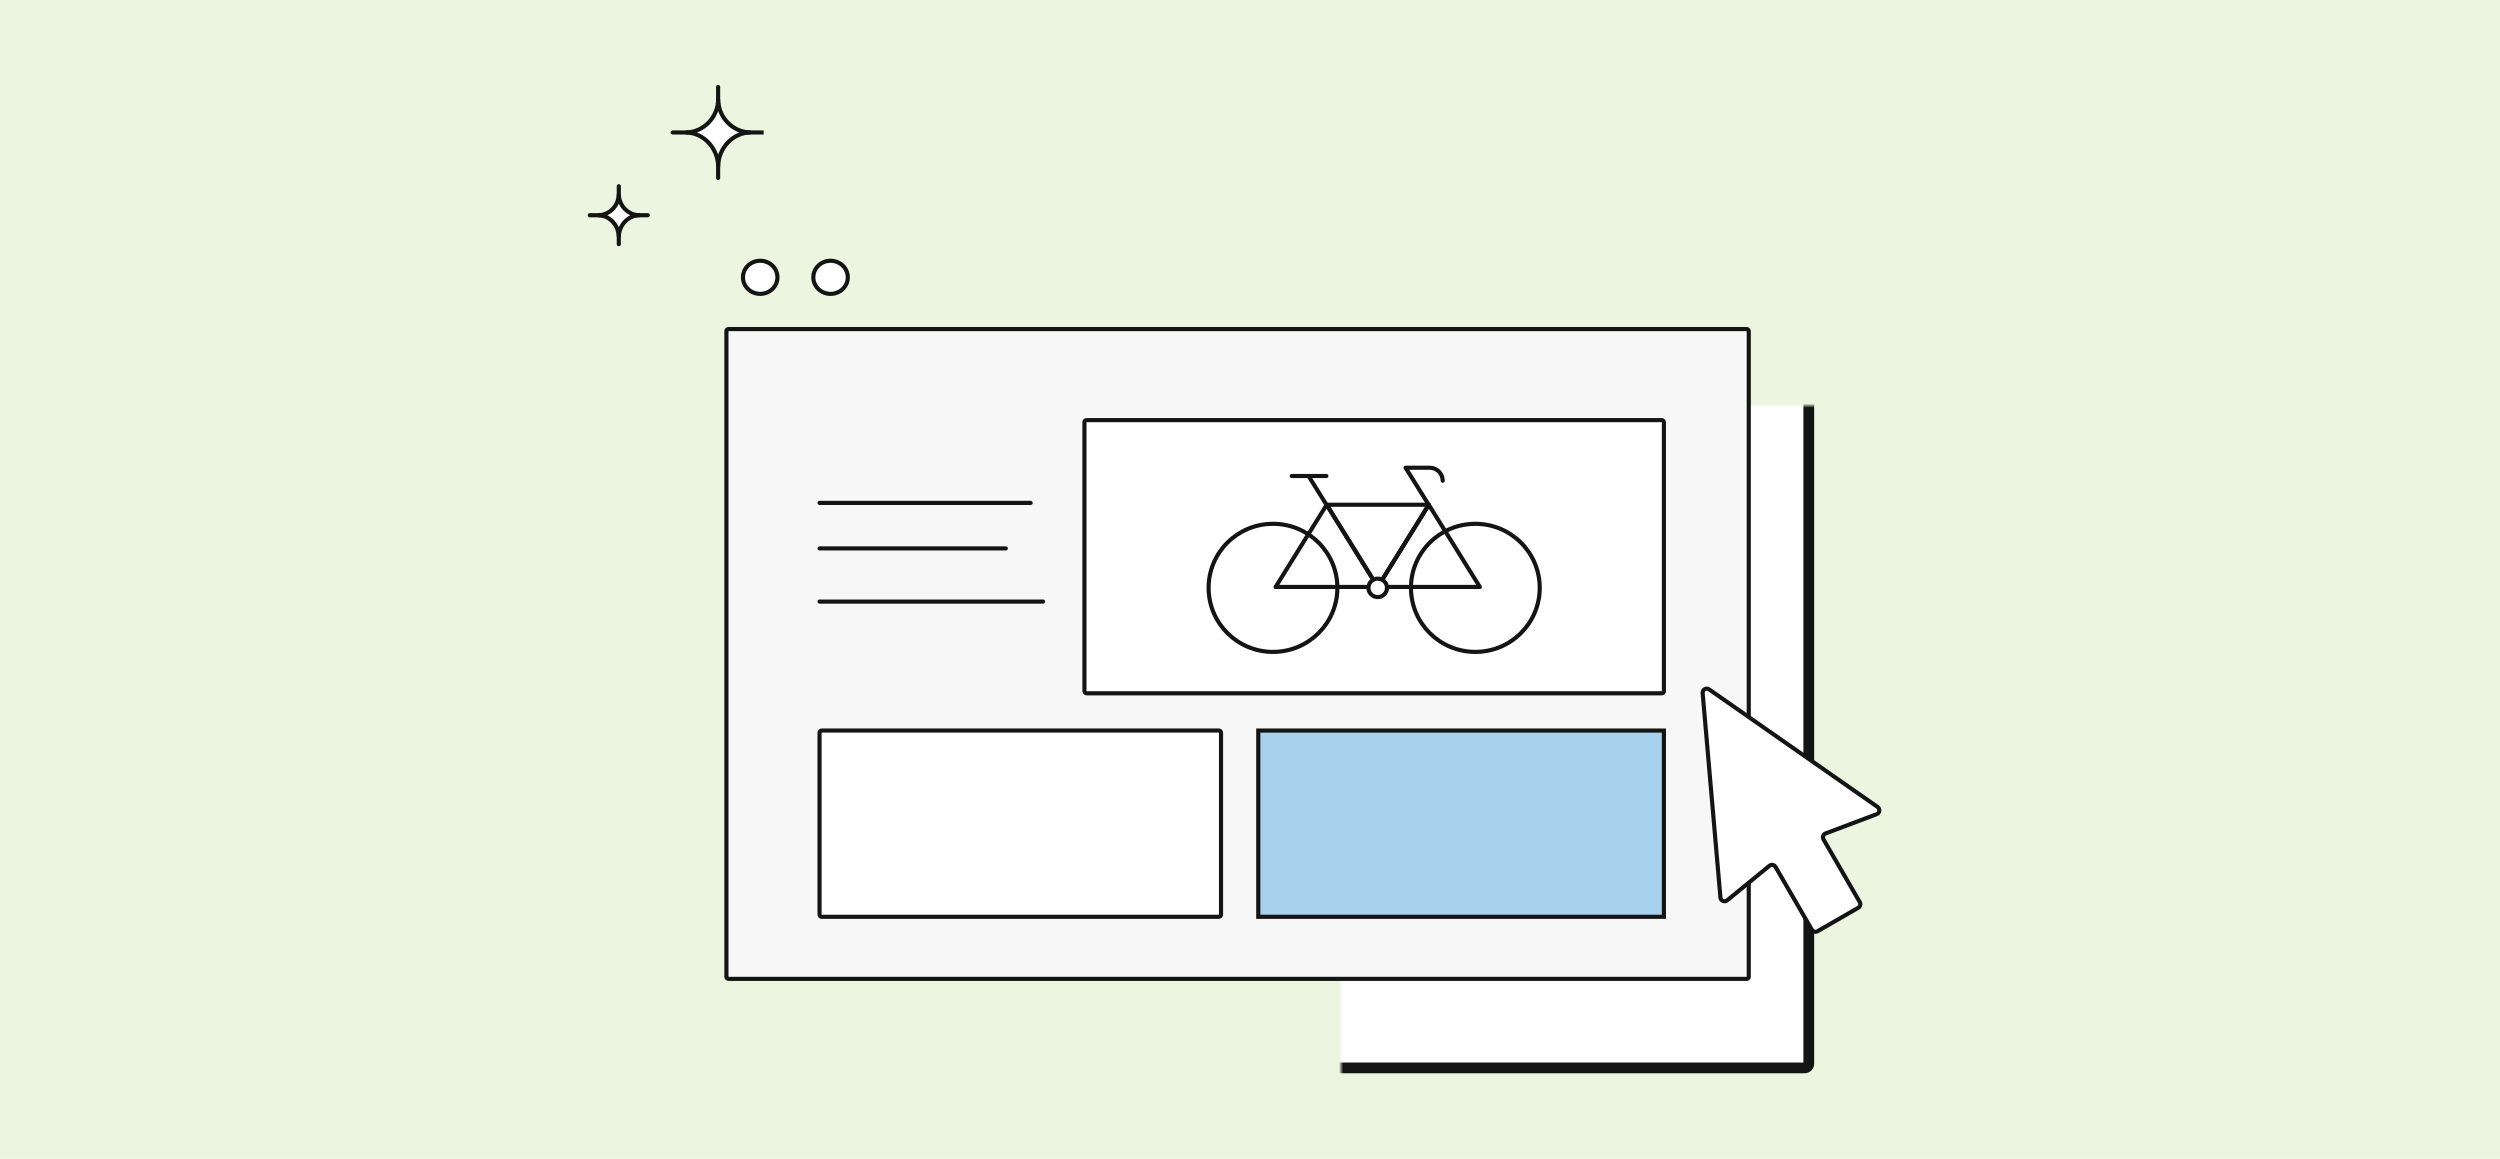 <svg width="604" height="280" viewBox="0 0 604 280" fill="none" xmlns="http://www.w3.org/2000/svg">
<rect width="604" height="280" fill="#EBF5DF"/>
<mask id="path-1-inside-1_9830_1967" fill="white">
<rect x="162" y="49" width="275" height="209" rx="1"/>
</mask>
<rect x="162" y="49" width="275" height="209" rx="1" fill="white" stroke="#141414" stroke-width="2.6" stroke-miterlimit="1.5" mask="url(#path-1-inside-1_9830_1967)"/>
<rect x="175.5" y="79.5" width="247" height="157" rx="0.5" fill="#F7F7F7" stroke="#141414"/>
<rect x="198" y="176.5" width="97" height="45" rx="0.5" fill="white"/>
<rect x="198" y="176.5" width="97" height="45" rx="0.5" stroke="#141414" stroke-miterlimit="1.5" stroke-linecap="square"/>
<rect x="304" y="176.5" width="98" height="45" fill="#A6D0EC"/>
<rect x="304" y="176.5" width="98" height="45" stroke="#141414"/>
<rect x="262" y="101.5" width="140" height="66" rx="0.5" fill="white"/>
<rect x="262" y="101.5" width="140" height="66" rx="0.5" stroke="#141414" stroke-miterlimit="1.5" stroke-linecap="square"/>
<path d="M356.444 157.5C365.035 157.5 372 150.572 372 142.027C372 133.481 365.035 126.554 356.444 126.554C347.853 126.554 340.889 133.481 340.889 142.027C340.889 150.572 347.853 157.5 356.444 157.5Z" fill="white" stroke="#141414" stroke-miterlimit="1.5"/>
<path d="M307.555 157.5C316.146 157.5 323.111 150.572 323.111 142.027C323.111 133.481 316.146 126.554 307.555 126.554C298.964 126.554 292 133.481 292 142.027C292 150.572 298.964 157.5 307.555 157.5Z" fill="white" stroke="#141414" stroke-miterlimit="1.5"/>
<path d="M320.522 121.95L332.859 141.807H308.186L320.522 121.95Z" stroke="#141414" stroke-miterlimit="1.5" stroke-linecap="round" stroke-linejoin="round"/>
<path d="M332.859 141.807L320.522 121.95H345.196L332.859 141.807Z" stroke="#141414" stroke-miterlimit="1.5" stroke-linecap="round" stroke-linejoin="round"/>
<path d="M345.195 121.95L332.858 141.807H357.532L345.195 121.95Z" stroke="#141414" stroke-miterlimit="1.5" stroke-linecap="round" stroke-linejoin="round"/>
<path d="M345.186 121.969L339.587 113H345.396C347.146 113 348.559 114.41 348.559 116.146" stroke="#141414" stroke-miterlimit="1.5" stroke-linecap="round" stroke-linejoin="round"/>
<path d="M320.747 122.395L316.306 115.255" stroke="#141414" stroke-miterlimit="1.5" stroke-linecap="round" stroke-linejoin="round"/>
<path d="M312.083 115H320.458" stroke="#141414" stroke-miterlimit="1.5" stroke-linecap="round" stroke-linejoin="round"/>
<path d="M332.858 139.795C334.096 139.795 335.101 140.794 335.101 142.026C335.101 143.257 334.096 144.257 332.858 144.257C331.62 144.257 330.615 143.257 330.615 142.026C330.615 140.794 331.62 139.795 332.858 139.795Z" fill="white" stroke="#141414" stroke-miterlimit="1.5" stroke-linecap="round" stroke-linejoin="round"/>
<line x1="198" y1="121.5" x2="249" y2="121.5" stroke="#141414" stroke-linecap="round"/>
<line x1="198" y1="132.5" x2="243" y2="132.5" stroke="#141414" stroke-linecap="round"/>
<line x1="198" y1="145.341" x2="252" y2="145.341" stroke="#141414" stroke-linecap="round"/>
<path d="M200.664 71C202.964 71 204.828 69.209 204.828 67C204.828 64.791 202.964 63 200.664 63C198.364 63 196.5 64.791 196.5 67C196.5 69.209 198.364 71 200.664 71Z" fill="white" stroke="#141414" stroke-miterlimit="1.5" stroke-linecap="square"/>
<path d="M183.664 71C185.964 71 187.828 69.209 187.828 67C187.828 64.791 185.964 63 183.664 63C181.364 63 179.5 64.791 179.5 67C179.5 69.209 181.364 71 183.664 71Z" fill="white" stroke="#141414" stroke-miterlimit="1.5" stroke-linecap="square"/>
<path d="M173.5 43L173.5 21" stroke="#141414" stroke-miterlimit="1.5" stroke-linecap="round" stroke-linejoin="bevel"/>
<path d="M162.5 31.5C162.224 31.5 162 31.724 162 32C162 32.276 162.224 32.5 162.5 32.5L162.5 31.5ZM162.5 32.5L184.5 32.5L184.5 31.5L162.5 31.5L162.5 32.5Z" fill="#141414"/>
<path d="M165.646 32C169.984 32 173.504 28.313 173.504 23.974C173.504 28.313 177.02 32 181.363 32C177.024 32 173.504 35.876 173.504 40.215L173.504 39.854L173.504 40.215C173.5 35.876 169.984 32 165.646 32Z" fill="white" stroke="#141414" stroke-miterlimit="1.5" stroke-linejoin="bevel"/>
<path d="M149.5 59L149.5 45" stroke="#141414" stroke-miterlimit="1.5" stroke-linecap="round" stroke-linejoin="bevel"/>
<path d="M142.5 52L156.5 52" stroke="#141414" stroke-miterlimit="1.5" stroke-linecap="round" stroke-linejoin="bevel"/>
<path d="M144.502 51.999C147.263 51.999 149.503 49.653 149.503 46.892C149.503 49.653 151.74 51.999 154.504 51.999C151.743 51.999 149.503 54.466 149.503 57.227L149.503 56.997L149.503 57.227C149.5 54.466 147.263 51.999 144.502 51.999Z" fill="white" stroke="#141414" stroke-miterlimit="1.5" stroke-linejoin="bevel"/>
<path d="M417.284 217.519C416.661 218.028 415.722 217.631 415.653 216.831L411.36 167.468C411.286 166.623 412.233 166.077 412.93 166.563L453.611 194.956C454.271 195.416 454.145 196.426 453.392 196.71L441.065 201.357C440.488 201.574 440.244 202.257 440.553 202.791L449.321 217.95C449.598 218.428 449.434 219.039 448.955 219.315L439.115 224.986C438.636 225.262 438.024 225.098 437.748 224.62L428.98 209.461C428.671 208.927 427.957 208.796 427.479 209.186L417.284 217.519Z" fill="white" stroke="#141414" stroke-miterlimit="1.5" stroke-linecap="round" stroke-linejoin="round"/>
</svg>
